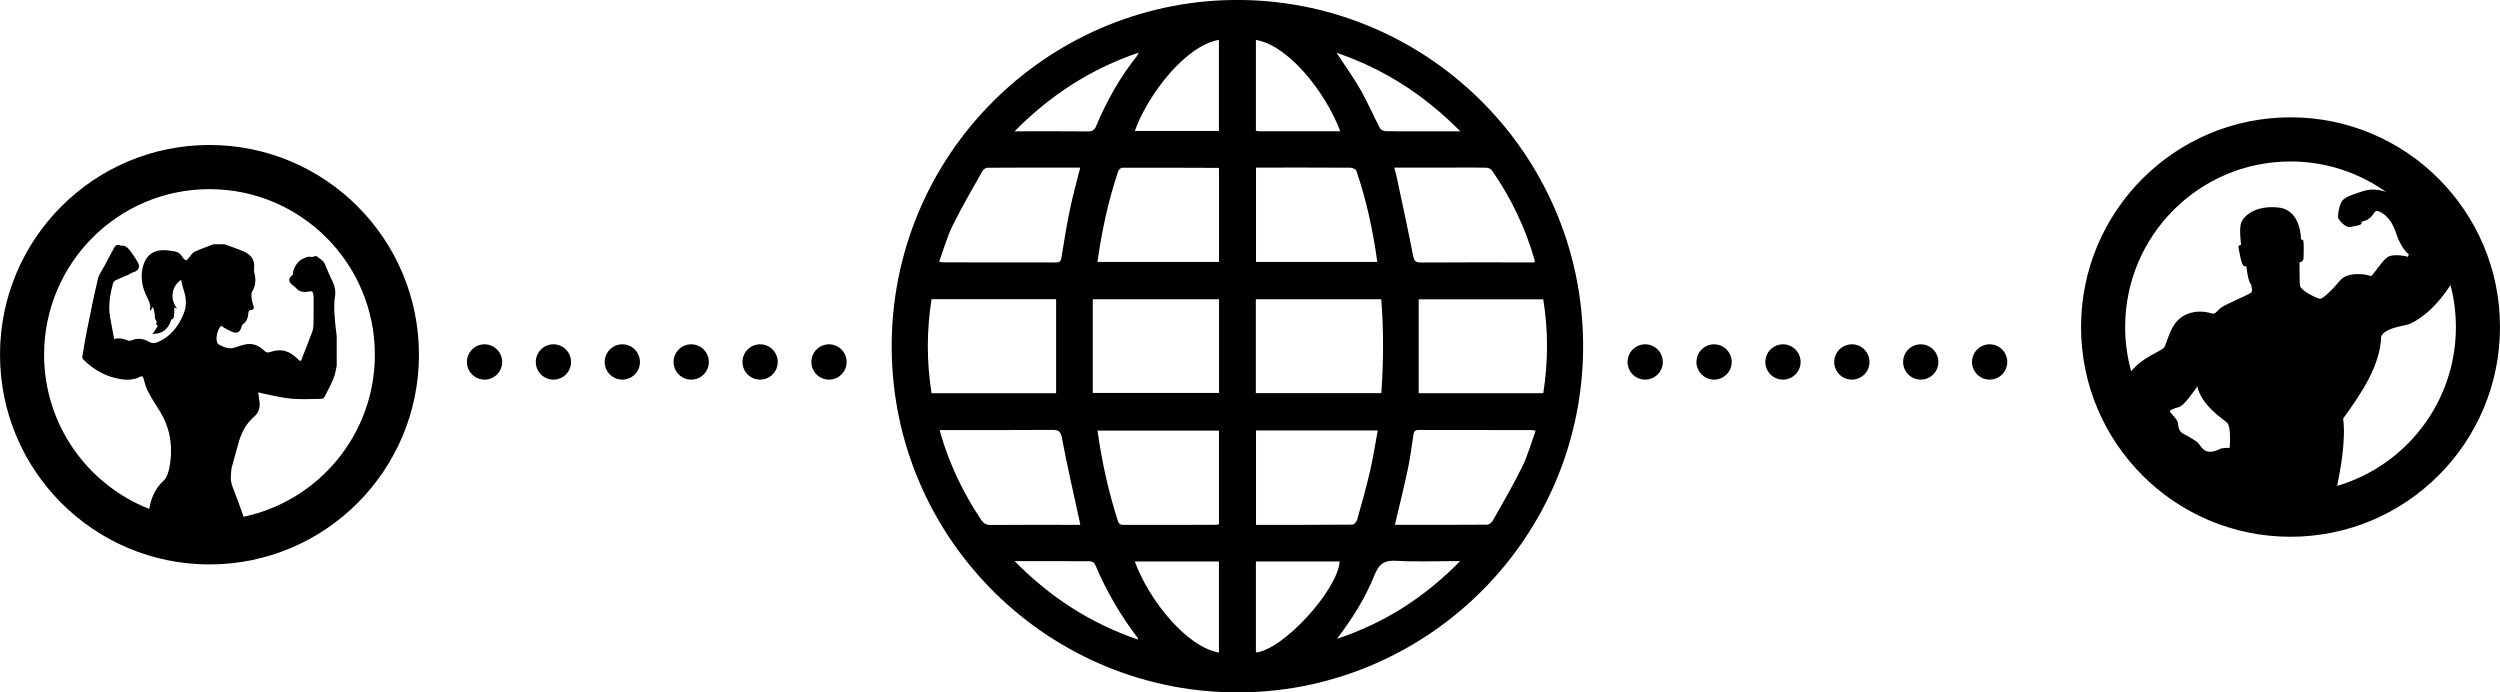 <?xml version="1.0" encoding="utf-8"?>
<!-- Generator: Adobe Illustrator 17.1.0, SVG Export Plug-In . SVG Version: 6.00 Build 0)  -->
<!DOCTYPE svg PUBLIC "-//W3C//DTD SVG 1.1//EN" "http://www.w3.org/Graphics/SVG/1.1/DTD/svg11.dtd">
<svg version="1.1" id="Layer_1" xmlns="http://www.w3.org/2000/svg" xmlns:xlink="http://www.w3.org/1999/xlink" x="0px" y="0px"
	 viewBox="0 0 296.011 81.986" enable-background="new 0 0 296.011 81.986" xml:space="preserve">
<path fill-rule="evenodd" clip-rule="evenodd" d="M271.208,63.555c-13.698,0-24.803-11.118-24.803-24.832
	c0-13.714,11.105-24.832,24.803-24.832s24.803,11.118,24.803,24.832C296.011,52.438,284.906,63.555,271.208,63.555z M257.839,49.924
	c0.087,0.259,0,1.1,0.674,1.432c0.674,0.332,1.4,0.8,1.659,1.007c0.259,0.207,0.618,0.986,1.19,1.09
	c0.572,0.104,0.987-0.052,1.402-0.26c0.415-0.208,1.234-0.156,1.234-0.156s0.23-2.543-0.321-3.011
	c-0.551-0.467-2.987-2.024-3.506-4.256c-0.518,0.675-1.539,2.251-2.169,2.423c-0.63,0.172-1.201,0.38-1.045,0.588
	C257.113,48.989,257.752,49.665,257.839,49.924z M283.763,27.759c-0.415-1.298-0.985-2.128-1.815-2.595
	c-0.83-0.467-0.674,0-1.262,0.571c-0.588,0.571-1.123,0.363-1.071,0.662c0.052,0.299-0.726,0.324-1.296,0.48
	c-0.57,0.156-1.348-0.779-1.452-1.038c-0.104-0.26,0.104-1.609,0.467-2.07c0.363-0.461,1.244-0.733,2.333-1.097
	c0.934-0.312,1.831-0.306,2.853,0.054c-3.195-2.269-7.096-3.607-11.312-3.607c-10.814,0-19.581,8.777-19.581,19.604
	c0,1.817,0.252,3.574,0.714,5.244c1.306-1.665,3.557-2.372,3.891-2.816c0.39-0.519,0.674-2.803,2.281-3.737
	c1.607-0.935,3.311-0.312,3.311-0.312c0.485,0.156,0.603-0.208,1.089-0.623c0.486-0.415,3.509-1.642,3.645-1.849
	c0.136-0.208,0.096-0.251,0-0.932c-0.406-0.315-0.579-2.187-0.579-2.187s-0.02,0.08-0.259,0c-0.357-0.071-0.622-2.013-0.674-2.239
	c-0.052-0.226,0.311-0.293,0.311-0.293s-0.259-1.817,0-2.582c0.259-0.765,1.607-2.116,4.388-1.83
	c2.78,0.286,2.697,3.789,2.697,3.789s0.07,0,0.223,0.052c0.153,0.052,0.106,1.487,0.091,2.076c-0.015,0.589-0.483,0.567-0.483,0.567
	s-0.013,2.054,0.044,2.72c0.057,0.666,2.061,1.566,2.372,1.609c0.311,0.042,1.43-1.011,2.385-2.171
	c0.955-1.16,3.474-0.674,3.612-0.519c0.138,0.155,1.106-1.453,1.849-2.128c0.743-0.675,2.575-0.156,2.575-0.156s0,0,0.104-0.311
	C285.007,30.043,284.178,29.057,283.763,27.759z M285.007,38.452c-1.089,0.26-2.541,0.455-3.059,1.35
	c-0.104,3.478-2.333,6.748-4.511,9.759c0.348,2.514-0.341,6.239-0.715,7.973c8.128-2.385,14.067-9.901,14.067-18.811
	c0-1.72-0.223-3.387-0.638-4.976C288.138,36.889,285.871,38.246,285.007,38.452z M235.582,44.949c-1.153,0-2.088-0.936-2.088-2.09
	c0-1.155,0.935-2.091,2.088-2.091s2.088,0.936,2.088,2.091C237.67,44.013,236.735,44.949,235.582,44.949z M227.425,44.949
	c-1.153,0-2.088-0.936-2.088-2.09c0-1.155,0.935-2.091,2.088-2.091c1.153,0,2.088,0.936,2.088,2.091
	C229.513,44.013,228.578,44.949,227.425,44.949z M219.268,44.949c-1.153,0-2.088-0.936-2.088-2.09c0-1.155,0.935-2.091,2.088-2.091
	c1.153,0,2.088,0.936,2.088,2.091C221.356,44.013,220.421,44.949,219.268,44.949z M211.111,44.949c-1.153,0-2.088-0.936-2.088-2.09
	c0-1.155,0.935-2.091,2.088-2.091c1.153,0,2.088,0.936,2.088,2.091C213.199,44.013,212.264,44.949,211.111,44.949z M202.954,44.949
	c-1.153,0-2.088-0.936-2.088-2.09c0-1.155,0.935-2.091,2.088-2.091c1.153,0,2.088,0.936,2.088,2.091
	C205.042,44.013,204.107,44.949,202.954,44.949z M194.797,44.949c-1.153,0-2.088-0.936-2.088-2.09c0-1.155,0.935-2.091,2.088-2.091
	s2.088,0.936,2.088,2.091C196.885,44.013,195.95,44.949,194.797,44.949z M147.002,81.983c-22.642,0.257-41.305-18.003-41.421-40.759
	C105.466,18.415,123.823,0.302,145.953,0c22.646-0.29,41.34,17.932,41.495,40.687C187.603,63.576,169.167,81.731,147.002,81.983z
	 M144.328,77.264c0-3.585,0-7.162,0-10.782c-3.347,0-6.649,0-9.967,0C136.078,71.124,140.519,76.614,144.328,77.264z
	 M144.332,62.097c0-3.722,0-7.402,0-11.115c-4.814,0-9.581,0-14.384,0c0.513,3.68,1.296,7.226,2.412,10.699
	c0.141,0.439,0.387,0.468,0.756,0.467c3.543-0.009,7.086-0.004,10.629-0.007C143.934,62.141,144.123,62.113,144.332,62.097z
	 M134.718,75.721c0.017-0.117,0.031-0.146,0.021-0.158c-2.084-2.702-3.77-5.633-5.1-8.776c-0.069-0.164-0.358-0.332-0.546-0.333
	c-2.906-0.021-5.812-0.015-8.958-0.015C124.385,70.756,129.164,73.817,134.718,75.721z M111.409,51.475
	c1.058,3.593,2.665,6.925,4.74,10.039c0.303,0.455,0.605,0.65,1.172,0.645c3.277-0.032,6.554-0.015,9.831-0.015
	c0.237,0,0.473,0,0.756,0c-0.047-0.244-0.075-0.41-0.111-0.574c-0.696-3.222-1.448-6.434-2.051-9.674
	c-0.156-0.84-0.417-1.001-1.185-0.994c-4.108,0.035-8.217,0.016-12.325,0.016c-0.288,0-0.577,0-0.967,0
	C111.338,51.196,111.368,51.337,111.409,51.475z M110.299,46.558c4.941,0,9.842,0,14.75,0c0-3.751,0-7.427,0-11.131
	c-4.908,0-9.809,0-14.75,0C109.712,39.149,109.711,42.835,110.299,46.558z M116.305,20.286c-1.194,2.128-2.433,4.236-3.51,6.423
	c-0.66,1.341-1.061,2.81-1.597,4.276c0.27,0.043,0.388,0.077,0.505,0.078c4.451,0.003,8.902-0.002,13.353,0.011
	c0.457,0.001,0.562-0.208,0.627-0.605c0.31-1.881,0.605-3.766,0.993-5.631c0.342-1.646,0.798-3.268,1.227-4.996
	c-3.719,0-7.361-0.007-11.002,0.019C116.696,19.862,116.415,20.089,116.305,20.286z M120.128,15.547c0.412,0,0.599,0,0.786,0
	c2.639,0,5.277-0.015,7.916,0.013c0.522,0.005,0.765-0.162,0.967-0.644c1.241-2.965,2.799-5.751,4.811-8.269
	c0.063-0.079,0.095-0.184,0.212-0.418C129.152,8.168,124.387,11.234,120.128,15.547z M144.326,4.719
	c-3.902,0.674-8.342,6.333-9.961,10.783c3.316,0,6.619,0,9.961,0C144.326,11.881,144.326,8.304,144.326,4.719z M144.336,19.947
	c-0.063-0.044-0.083-0.07-0.103-0.07c-3.786-0.013-7.572-0.029-11.358-0.017c-0.162,0.001-0.412,0.23-0.471,0.404
	c-1.174,3.48-1.944,7.053-2.456,10.75c4.848,0,9.599,0,14.388,0C144.336,27.278,144.336,23.597,144.336,19.947z M144.339,35.435
	c-4.961,0-9.881,0-14.952,0c0,3.714,0,7.39,0,11.093c5.114,0,10.031,0,14.952,0C144.339,42.801,144.339,39.141,144.339,35.435z
	 M148.705,77.251c3.179-0.274,9.679-7.359,9.919-10.774c-3.288,0-6.577,0-9.919,0C148.705,70.094,148.705,73.671,148.705,77.251z
	 M160.133,62.117c0.195-0.002,0.495-0.344,0.562-0.58c0.536-1.903,1.074-3.807,1.521-5.732c0.366-1.58,0.609-3.189,0.916-4.84
	c-4.885,0-9.635,0-14.415,0c0,3.743,0,7.438,0,11.178C152.564,62.143,156.349,62.152,160.133,62.117z M148.696,46.549
	c4.965,0,9.885,0,14.862,0c0.259-3.737,0.281-7.428-0.012-11.115c-5.01,0-9.91,0-14.85,0
	C148.696,39.155,148.696,42.833,148.696,46.549z M163.08,31.012c-0.51-3.72-1.29-7.315-2.486-10.811
	c-0.062-0.182-0.476-0.344-0.727-0.345c-3.445-0.022-6.89-0.015-10.335-0.015c-0.263,0-0.526,0-0.815,0c0,3.77,0,7.467,0,11.171
	C153.53,31.012,158.281,31.012,163.08,31.012z M148.705,4.729c0,3.583,0,7.161,0,10.755c0.142,0.026,0.235,0.058,0.327,0.058
	c3.197,0.003,6.394,0.002,9.664,0.002C156.89,10.774,152.465,5.334,148.705,4.729z M158.245,6.246
	c1.001,1.524,1.994,2.889,2.827,4.346c0.846,1.48,1.519,3.059,2.308,4.573c0.1,0.192,0.437,0.358,0.67,0.365
	c1.221,0.036,2.443,0.017,3.665,0.017c1.654,0,3.308,0,5.189,0C168.634,11.232,163.868,8.157,158.245,6.246z M181.697,30.757
	c-1.103-3.815-2.794-7.35-5.064-10.604c-0.122-0.174-0.437-0.293-0.666-0.298c-1.222-0.029-2.445-0.014-3.668-0.014
	c-2.37,0-4.74,0-7.212,0c0.106,0.4,0.193,0.678,0.253,0.961c0.669,3.153,1.359,6.302,1.978,9.465
	c0.116,0.596,0.252,0.819,0.892,0.815c4.255-0.028,8.51-0.015,12.766-0.015c0.237,0,0.475,0,0.723,0
	C181.7,30.899,181.716,30.823,181.697,30.757z M182.726,35.445c-4.993,0-9.894,0-14.747,0c0,3.731,0,7.406,0,11.113
	c4.906,0,9.807,0,14.751,0C183.313,42.82,183.329,39.119,182.726,35.445z M176.737,61.676c1.195-2.125,2.431-4.232,3.505-6.418
	c0.657-1.337,1.054-2.803,1.585-4.257c-0.253-0.046-0.346-0.078-0.44-0.078c-4.471-0.004-8.942,0-13.413-0.014
	c-0.458-0.001-0.566,0.209-0.624,0.607c-0.203,1.377-0.386,2.76-0.675,4.119c-0.456,2.146-0.991,4.275-1.516,6.507
	c3.651,0,7.288,0.008,10.926-0.02C176.307,62.121,176.618,61.887,176.737,61.676z M172.887,66.438c-0.452,0-0.686,0-0.921,0
	c-2.197,0-4.401,0.101-6.589-0.037c-1.395-0.087-2.082,0.314-2.615,1.657c-1.083,2.727-2.658,5.206-4.455,7.574
	C163.863,73.802,168.646,70.764,172.887,66.438z M98.158,44.949c-1.153,0-2.088-0.936-2.088-2.09c0-1.155,0.935-2.091,2.088-2.091
	c1.153,0,2.088,0.936,2.088,2.091C100.246,44.013,99.311,44.949,98.158,44.949z M90,44.949c-1.153,0-2.088-0.936-2.088-2.09
	c0-1.155,0.935-2.091,2.088-2.091c1.153,0,2.088,0.936,2.088,2.091C92.089,44.013,91.154,44.949,90,44.949z M81.843,44.949
	c-1.153,0-2.088-0.936-2.088-2.09c0-1.155,0.935-2.091,2.088-2.091s2.088,0.936,2.088,2.091
	C83.931,44.013,82.996,44.949,81.843,44.949z M73.686,44.949c-1.153,0-2.088-0.936-2.088-2.09c0-1.155,0.935-2.091,2.088-2.091
	c1.153,0,2.088,0.936,2.088,2.091C75.774,44.013,74.839,44.949,73.686,44.949z M65.529,44.949c-1.153,0-2.088-0.936-2.088-2.09
	c0-1.155,0.935-2.091,2.088-2.091c1.153,0,2.088,0.936,2.088,2.091C67.617,44.013,66.682,44.949,65.529,44.949z M57.372,44.949
	c-1.153,0-2.088-0.936-2.088-2.09c0-1.155,0.935-2.091,2.088-2.091c1.153,0,2.088,0.936,2.088,2.091
	C59.46,44.013,58.525,44.949,57.372,44.949z M24.803,66.831C11.105,66.831,0,55.713,0,41.999c0-13.714,11.105-24.832,24.803-24.832
	s24.803,11.118,24.803,24.832C49.606,55.713,38.501,66.831,24.803,66.831z M24.803,22.395c-10.814,0-19.581,8.777-19.581,19.604
	c0,8.303,5.158,15.396,12.44,18.254c0.235-1.239,0.671-2.394,1.718-3.348c0.391-0.356,0.583-1.028,0.686-1.588
	c0.449-2.425,0.103-4.722-1.266-6.825c-0.468-0.719-0.917-1.454-1.311-2.216c-0.233-0.452-0.357-0.964-0.496-1.458
	c-0.078-0.278-0.172-0.329-0.434-0.196c-0.67,0.338-1.387,0.395-2.121,0.291c-1.795-0.253-3.302-1.073-4.574-2.347
	c-0.067-0.067-0.138-0.189-0.124-0.272c0.173-1.052,0.339-2.106,0.55-3.151c0.413-2.048,0.823-4.098,1.303-6.131
	c0.127-0.539,0.506-1.019,0.772-1.525c0.188-0.358,0.38-0.713,0.571-1.069c0.209-0.39,0.409-0.784,0.63-1.166
	c0.131-0.228,0.337-0.316,0.598-0.21c0.034,0.014,0.07,0.041,0.103,0.037c0.679-0.073,1.008,0.403,1.331,0.867
	c0.283,0.406,0.567,0.817,0.789,1.257c0.214,0.425-0.069,0.89-0.54,1.01c-0.145,0.037-0.281,0.113-0.418,0.179
	c-0.066,0.032-0.119,0.09-0.186,0.118c-0.511,0.221-1.03,0.424-1.531,0.663c-0.133,0.064-0.273,0.217-0.313,0.357
	c-0.382,1.322-0.604,2.663-0.36,4.041c0.15,0.845,0.312,1.688,0.475,2.566c0.6-0.158,1.15-0.028,1.693,0.2
	c0.094,0.04,0.239,0.014,0.341-0.029c0.71-0.296,1.399-0.244,2.052,0.139c0.346,0.203,0.641,0.237,1.033,0.076
	c1.569-0.644,2.501-1.884,3.113-3.373c0.36-0.875,0.335-1.822,0.021-2.745c-0.136-0.4-0.21-0.821-0.322-1.274
	c-0.58,0.402-0.908,0.933-1.001,1.612c-0.094,0.683,0.151,1.271,0.517,1.842c-0.098-0.059-0.196-0.118-0.329-0.198
	c0,0.267,0.028,0.518-0.008,0.76c-0.038,0.259,0.021,0.582-0.342,0.699c-0.046,0.015-0.046,0.155-0.077,0.233
	c-0.41,1.034-1.104,1.46-2.159,1.454c0.156-0.22,0.321-0.401,0.42-0.612c0.072-0.152,0.405-0.349,0.004-0.521
	c-0.01-0.004-0.016-0.053-0.005-0.066c0.235-0.288-0.144-0.469-0.125-0.734c0.019-0.264-0.047-0.537-0.094-0.802
	c-0.024-0.137-0.09-0.267-0.156-0.457c-0.111,0.179-0.184,0.299-0.257,0.418c-0.031,0.004-0.063,0.007-0.094,0.011
	c0.2-0.811-0.29-1.408-0.556-2.076c-0.43-1.079-0.558-2.169-0.204-3.316c0.328-1.061,1.02-1.651,2.085-1.744
	c0.562-0.05,1.147,0.049,1.709,0.149c0.417,0.075,0.68,0.41,0.909,0.761c0.081,0.124,0.241,0.261,0.37,0.267
	c0.099,0.005,0.212-0.183,0.312-0.292c0.219-0.237,0.39-0.571,0.66-0.7c0.725-0.345,1.491-0.603,2.241-0.896
	c0.443,0,0.885,0,1.328,0c0.777,0.291,1.573,0.541,2.328,0.882c0.962,0.436,1.285,1.114,1.154,2.172
	c-0.012,0.093,0.015,0.194,0.037,0.288c0.184,0.776,0.202,1.516-0.244,2.241c-0.138,0.224-0.098,0.588-0.066,0.879
	c0.034,0.313,0.165,0.615,0.234,0.927c0.046,0.209-0.026,0.37-0.271,0.385c-0.292,0.019-0.353,0.216-0.37,0.457
	c-0.036,0.505-0.207,0.935-0.636,1.251c-0.111,0.082-0.159,0.266-0.206,0.413c-0.155,0.48-0.439,0.678-0.923,0.521
	c-0.379-0.123-0.727-0.343-1.083-0.531c-0.127-0.067-0.237-0.165-0.349-0.245c-0.458,0.432-0.697,1.469-0.473,2.006
	c0.031,0.076,0.082,0.164,0.149,0.202c0.61,0.347,1.236,0.613,1.96,0.369c0.383-0.129,0.766-0.266,1.159-0.351
	c0.891-0.192,1.655,0.095,2.285,0.724c0.245,0.245,0.441,0.269,0.773,0.152c1.005-0.352,1.958-0.22,2.796,0.484
	c0.24,0.201,0.474,0.41,0.698,0.604c0.073-0.05,0.103-0.059,0.11-0.077c0.444-1.132,0.896-2.262,1.319-3.402
	c0.101-0.271,0.139-0.577,0.144-0.869c0.02-1.058,0.015-2.116,0.018-3.173c0-0.086-0.01-0.172-0.023-0.257
	c-0.074-0.496-0.101-0.543-0.581-0.452c-0.62,0.119-1.143,0.024-1.553-0.492c-0.075-0.094-0.185-0.161-0.283-0.235
	c-0.587-0.442-0.593-0.848-0.015-1.279c-0.063-0.574,0.493-1.547,1.075-1.83c0.361-0.176,0.726-0.373,1.16-0.258
	c0.07,0.018,0.159-0.05,0.242-0.062c0.118-0.017,0.283-0.071,0.351-0.016c0.352,0.288,0.787,0.486,0.978,0.957
	c0.285,0.706,0.594,1.403,0.918,2.092c0.249,0.528,0.358,1.057,0.266,1.643c-0.198,1.253-0.046,2.504,0.073,3.753
	c0.031,0.328,0.082,0.655,0.124,0.982c0,1.181,0,2.363,0,3.545c-0.118,0.487-0.179,0.999-0.368,1.457
	c-0.311,0.757-0.696,1.484-1.074,2.211c-0.059,0.114-0.243,0.231-0.371,0.233c-1.177,0.016-2.36,0.081-3.529-0.017
	c-1.055-0.088-2.095-0.358-3.14-0.555c-0.259-0.049-0.511-0.128-0.815-0.205c0.054,0.395,0.103,0.756,0.154,1.116
	c0.102,0.728-0.123,1.338-0.678,1.816c-1.003,0.864-1.522,1.998-1.854,3.247c-0.237,0.89-0.514,1.769-0.74,2.661
	c-0.087,0.342-0.092,0.706-0.12,1.062c-0.037,0.483,0.054,0.927,0.241,1.392c0.455,1.135,0.858,2.29,1.267,3.443
	c8.877-1.864,15.543-9.744,15.543-19.185C44.384,31.172,35.618,22.395,24.803,22.395z"/>
</svg>
